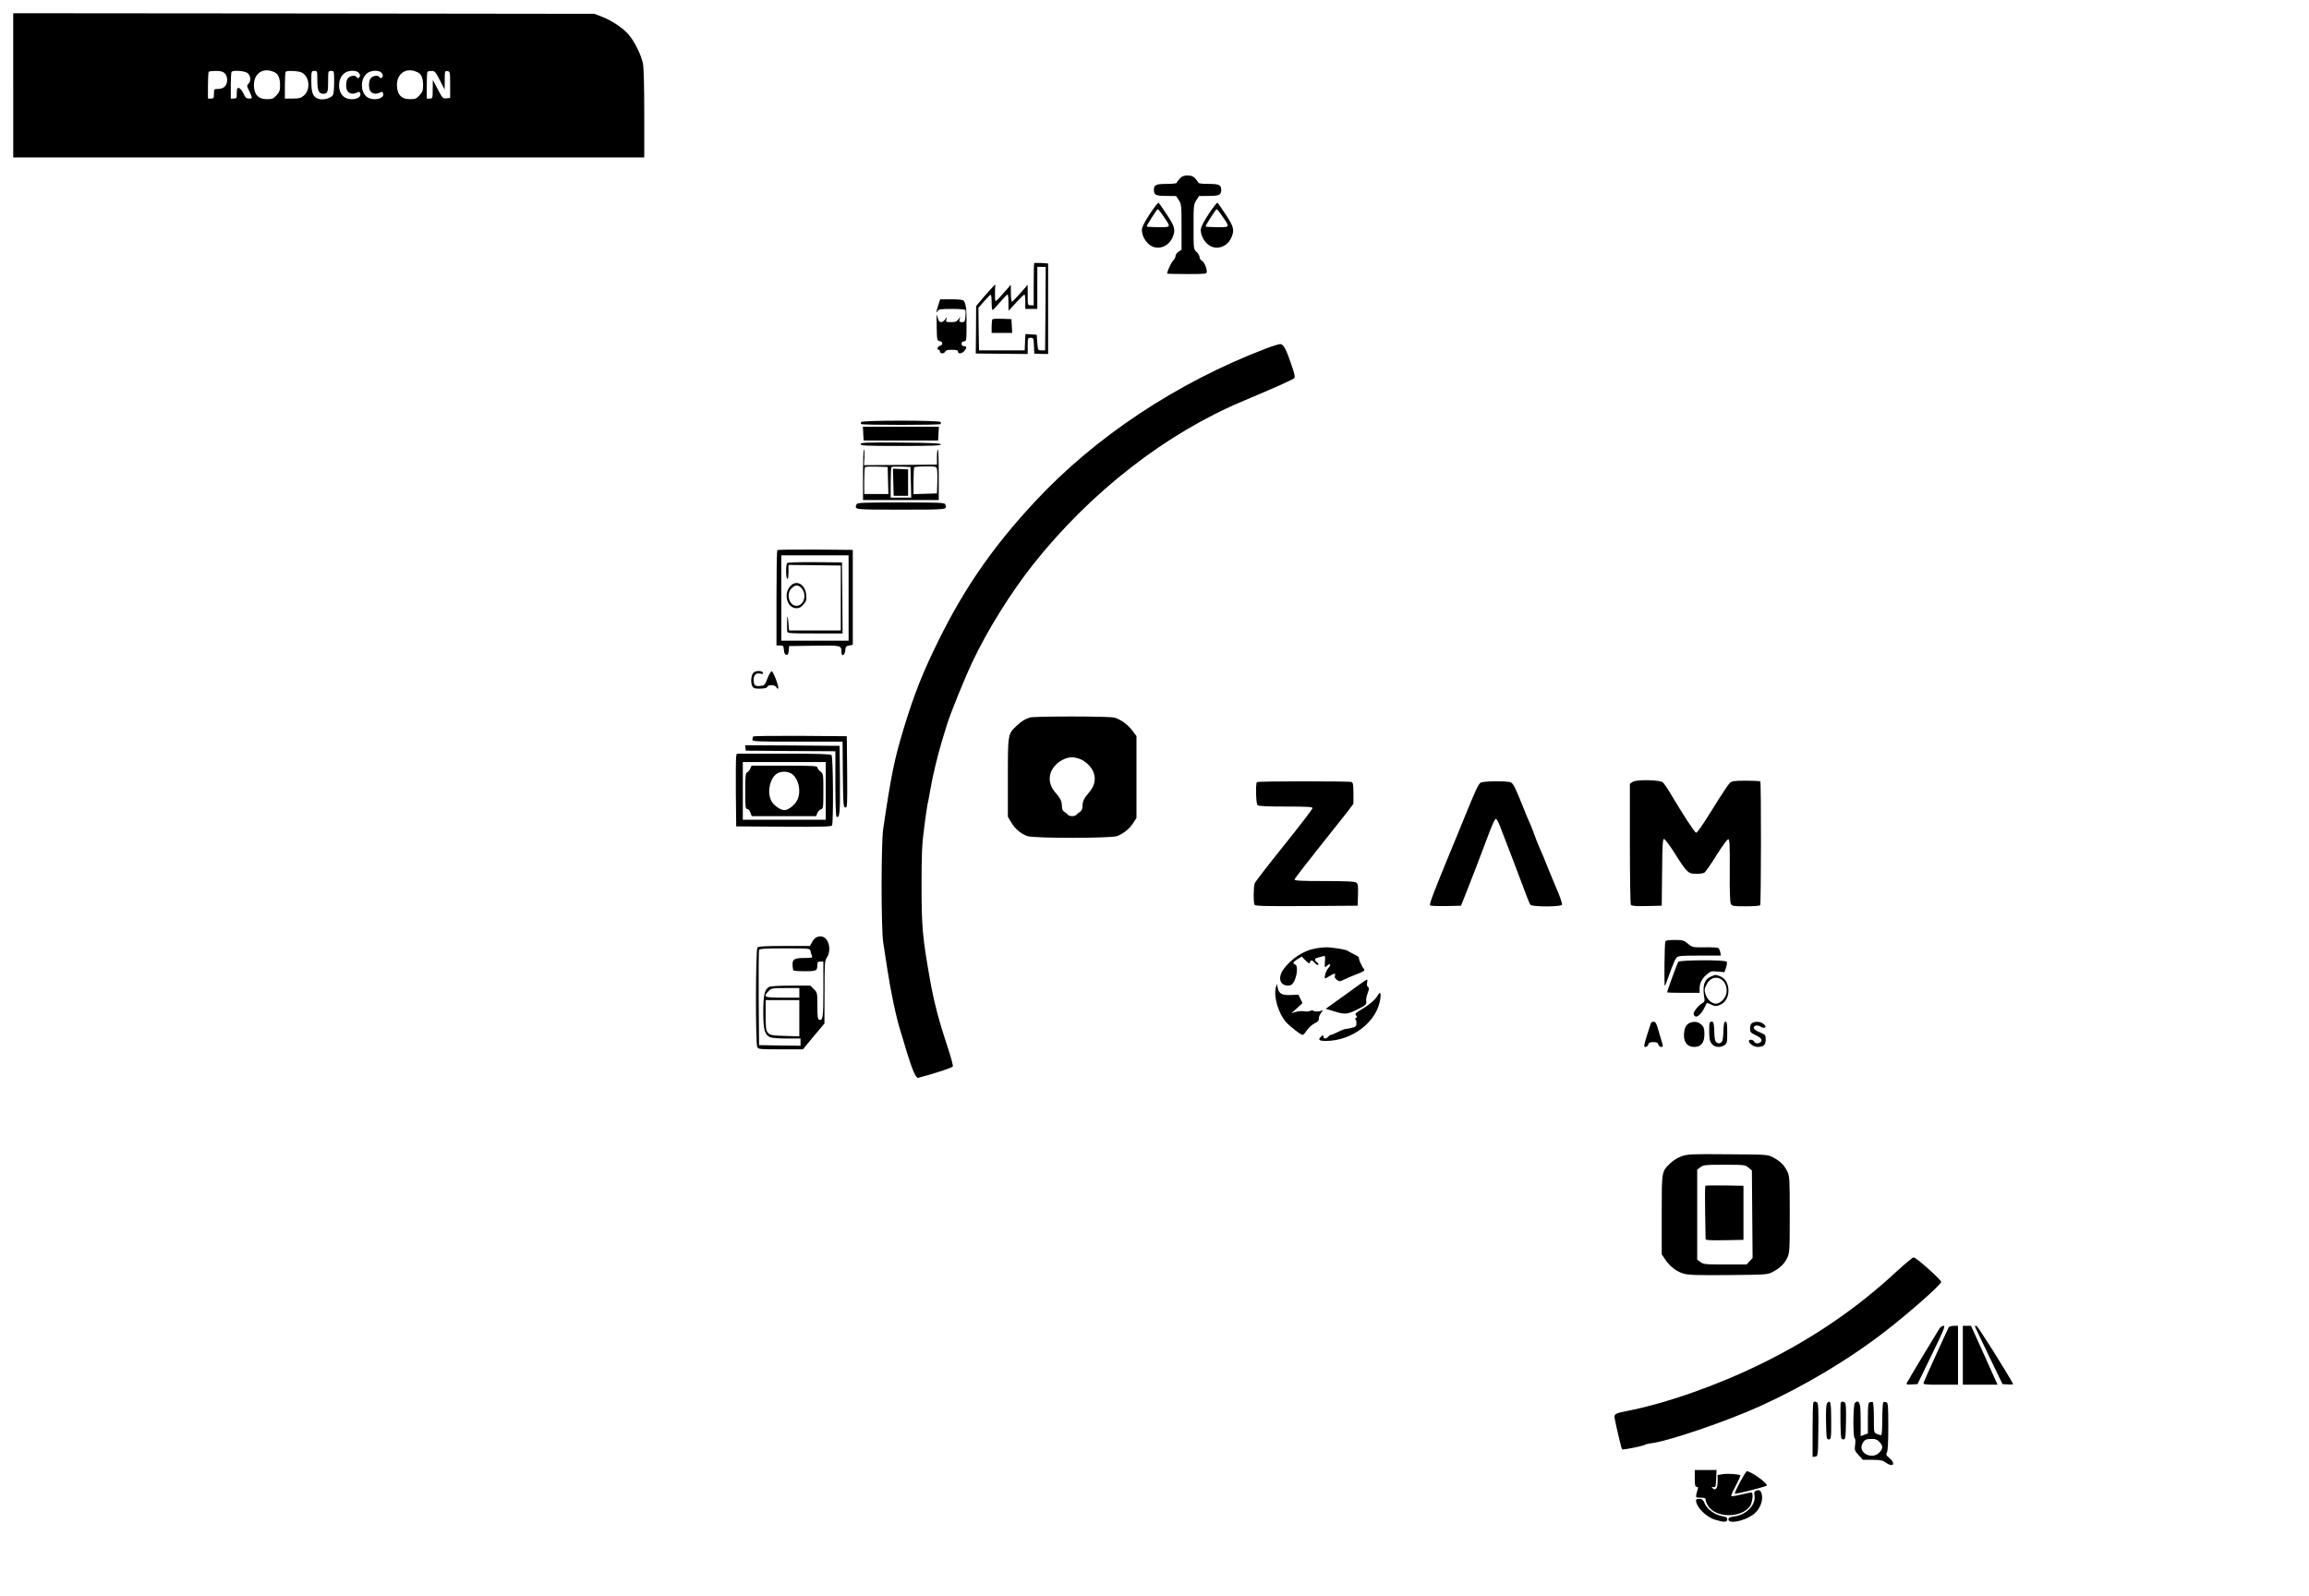 <?xml version="1.0" standalone="no"?>
<!DOCTYPE svg PUBLIC "-//W3C//DTD SVG 20010904//EN"
 "http://www.w3.org/TR/2001/REC-SVG-20010904/DTD/svg10.dtd">
<svg version="1.0" xmlns="http://www.w3.org/2000/svg"
 width="1921pt" height="1328pt" viewBox="0 0 1921 1328"
 preserveAspectRatio="xMidYMid meet">
<g transform="translate(0,1328) scale(0.1,-0.1)"
fill="#000000" stroke="none">
<path d="M110 12570 l0 -600 2625 0 2625 0 0 365 c0 225 -4 384 -11 417 -15
72 -70 183 -118 239 -51 58 -136 115 -221 149 l-65 25 -2417 3 -2418 2 0 -600z
m2176 108 c30 -14 44 -50 44 -108 0 -41 -5 -56 -29 -82 -26 -29 -35 -33 -80
-33 -68 0 -102 32 -108 102 -9 110 75 169 173 121z m1190 0 c30 -14 44 -50 44
-108 0 -41 -5 -56 -29 -82 -26 -29 -35 -33 -80 -33 -68 0 -102 32 -108 102 -9
110 75 169 173 121z m-1606 -8 c12 -12 20 -33 20 -55 0 -22 -8 -43 -20 -55
-12 -12 -33 -20 -55 -20 -34 0 -35 -1 -35 -40 0 -36 -2 -40 -25 -40 l-25 0 0
108 c0 60 3 112 7 115 3 4 30 7 60 7 40 0 58 -5 73 -20z m190 2 c26 -21 30
-66 7 -89 -14 -14 -14 -19 -1 -45 8 -15 19 -39 24 -53 9 -23 7 -25 -18 -25
-23 0 -31 8 -47 43 -11 23 -28 43 -37 45 -15 3 -18 -4 -18 -42 0 -42 -2 -46
-25 -46 l-25 0 0 108 c0 60 3 112 7 115 15 15 111 7 133 -11z m450 5 c65 -32
76 -144 18 -192 -25 -21 -40 -25 -94 -25 l-64 0 0 108 c0 60 3 112 7 115 11
12 107 7 133 -6z m130 -56 c0 -93 11 -121 49 -121 37 0 41 12 41 111 0 78 0
79 25 79 25 0 25 -1 25 -91 0 -50 -4 -99 -10 -109 -13 -24 -72 -43 -110 -35
-54 12 -70 46 -70 146 0 88 0 89 25 89 24 0 25 -2 25 -69z m344 54 c8 -9 13
-22 10 -30 -7 -17 -20 -19 -29 -5 -10 15 -46 12 -67 -7 -23 -21 -25 -95 -2
-117 18 -18 47 -20 75 -6 15 9 21 7 26 -5 18 -50 -94 -70 -141 -26 -47 44 -47
138 1 185 30 31 101 37 127 11z m190 0 c8 -9 13 -22 10 -30 -7 -17 -20 -19
-29 -5 -10 15 -46 12 -67 -7 -23 -21 -25 -95 -2 -117 18 -18 47 -20 75 -6 15
9 21 7 26 -5 18 -50 -94 -70 -141 -26 -47 44 -47 138 1 185 30 31 101 37 127
11z m485 -62 l40 -78 1 78 c0 75 1 78 23 75 21 -3 22 -7 22 -113 l0 -110 -31
-3 c-30 -3 -33 1 -72 75 l-41 78 -1 -77 c0 -76 -1 -78 -25 -78 l-25 0 0 108
c0 60 3 112 7 115 3 4 19 7 35 7 25 0 32 -9 67 -77z"/>
<path d="M9815 11794 c-14 -15 -25 -31 -25 -35 0 -5 -37 -9 -83 -9 -90 0 -107
-8 -107 -50 0 -42 17 -50 105 -50 l80 -1 23 -35 c21 -33 22 -46 22 -224 l0
-188 -25 -16 c-14 -9 -25 -25 -25 -36 0 -10 -9 -27 -20 -38 -15 -14 -50 -89
-50 -108 0 -2 74 -4 165 -4 154 0 165 1 165 19 0 33 -22 81 -41 92 -10 5 -19
19 -19 30 0 11 -11 30 -25 43 -25 23 -25 24 -25 209 0 175 1 188 23 221 l22
35 81 1 c87 0 104 8 104 50 0 42 -17 50 -107 50 -46 0 -83 4 -83 9 0 4 -11 20
-25 35 -18 20 -34 26 -65 26 -31 0 -47 -6 -65 -26z"/>
<path d="M9566 11500 c-44 -67 -66 -111 -66 -131 0 -44 23 -91 59 -122 65 -54
162 -25 197 60 25 59 18 88 -47 186 -34 51 -65 96 -69 100 -4 5 -37 -37 -74
-93z m114 -20 c64 -94 66 -90 -44 -90 -53 0 -96 3 -96 6 0 11 85 143 92 144 4
0 26 -27 48 -60z"/>
<path d="M10056 11500 c-44 -67 -66 -111 -66 -131 0 -44 23 -91 59 -122 65
-54 162 -25 197 60 25 59 18 88 -47 186 -34 51 -65 96 -69 100 -4 5 -37 -37
-74 -93z m114 -20 c64 -94 66 -90 -44 -90 -53 0 -96 3 -96 6 0 11 85 143 92
144 4 0 26 -27 48 -60z"/>
<path d="M8604 11091 c-2 -2 -4 -82 -4 -178 l0 -173 -25 0 c-25 0 -25 1 -25
86 l0 85 -61 -70 c-34 -39 -66 -71 -70 -71 -5 0 -9 32 -9 71 l0 70 -62 -70
c-33 -39 -63 -69 -66 -66 -3 3 -5 35 -4 73 l2 67 -46 -50 c-25 -27 -61 -68
-79 -91 l-34 -40 -1 -197 -2 -198 216 -2 216 -2 0 68 c0 64 1 67 25 67 23 0
24 -3 27 -66 l3 -66 58 -2 57 -1 0 377 0 376 -56 4 c-31 1 -58 1 -60 -1z m94
-378 l-3 -348 -30 0 c-30 0 -30 1 -35 65 l-5 65 -47 3 -47 3 -3 -68 -3 -68
-190 0 -190 0 -3 177 -2 177 46 53 c26 29 51 55 56 56 4 2 8 -26 8 -62 0 -36
3 -66 8 -65 4 0 32 29 62 65 30 35 58 64 63 64 4 0 7 -30 7 -67 l1 -68 63 68
c34 37 65 67 69 67 4 0 7 -27 7 -60 l0 -60 50 0 50 0 0 175 0 175 35 0 35 0
-2 -347z"/>
<path d="M8257 10624 c-4 -4 -7 -31 -7 -61 l0 -53 85 0 86 0 -3 58 -3 57 -75
3 c-42 1 -79 0 -83 -4z"/>
<path d="M7806 10741 c-18 -56 -20 -74 -5 -48 9 14 26 17 119 17 64 0 110 -4
112 -10 2 -6 2 -31 0 -55 -4 -40 -7 -45 -29 -45 -21 0 -24 4 -20 23 l6 22 -16
-22 c-12 -18 -25 -23 -60 -23 -42 0 -45 2 -40 23 l6 22 -16 -22 c-22 -32 -51
-30 -59 5 -12 53 -13 46 -11 -68 2 -111 3 -115 25 -118 27 -4 29 -32 2 -39
-20 -5 -29 -33 -10 -33 6 0 10 -7 10 -15 0 -8 9 -15 19 -15 10 0 21 7 25 15 4
11 20 15 56 15 38 0 50 -4 50 -15 0 -22 33 -18 53 5 22 27 22 40 -3 40 -13 0
-20 7 -20 20 0 13 7 20 20 20 18 0 20 7 21 83 2 178 -2 228 -24 255 -6 8 -40
12 -102 12 l-93 0 -16 -49z"/>
<path d="M10531 10380 c-740 -283 -1423 -736 -1925 -1278 -344 -370 -581 -712
-796 -1147 -134 -272 -203 -445 -291 -734 -79 -260 -104 -385 -171 -836 -18
-124 -18 -826 0 -945 7 -47 22 -143 33 -215 32 -209 74 -405 113 -531 13 -43
37 -119 51 -169 46 -150 76 -217 94 -212 144 38 284 84 288 95 3 7 -13 68 -35
135 -79 237 -120 392 -154 582 -64 360 -71 445 -71 795 0 256 3 333 22 475 12
94 24 177 26 185 3 8 14 67 25 130 20 118 62 292 99 413 12 37 29 95 40 130
26 87 149 390 212 522 127 268 318 574 508 814 478 601 1102 1086 1746 1356
255 107 409 176 422 188 9 9 4 35 -21 107 -43 129 -67 174 -91 177 -11 2 -67
-15 -124 -37z"/>
<path d="M7165 9769 c-4 -6 -4 -13 0 -17 9 -9 651 -9 660 0 4 4 4 11 0 17 -9
15 -651 15 -660 0z"/>
<path d="M7182 9673 l3 -58 310 0 310 0 3 58 3 57 -316 0 -316 0 3 -57z"/>
<path d="M7160 9585 c0 -13 43 -15 336 -15 264 0 335 3 332 13 -4 9 -82 13
-336 15 -291 2 -332 0 -332 -13z"/>
<path d="M7180 9330 l0 -210 315 0 315 0 0 210 c0 116 -3 210 -7 210 -5 0 -8
-28 -8 -62 l0 -63 -303 -3 -304 -2 4 65 c1 36 0 65 -4 65 -5 0 -8 -94 -8 -210z
m208 -47 l3 -113 -101 0 -100 0 0 108 c0 60 3 112 7 116 4 4 48 5 98 4 l90 -3
3 -112z m190 -15 l3 -128 -86 0 -85 0 0 123 c0 68 3 127 7 131 4 4 41 5 83 4
l75 -3 3 -127z m217 110 c3 -13 5 -63 3 -113 l-3 -90 -97 -3 -98 -3 0 109 c0
60 3 112 7 115 3 4 46 7 94 7 84 0 89 -1 94 -22z"/>
<path d="M7432 9268 l3 -113 60 0 60 0 0 110 0 110 -63 3 -63 3 3 -113z"/>
<path d="M7126 9084 c-17 -45 -28 -44 369 -44 397 0 386 -1 369 44 -5 14 -47
16 -369 16 -322 0 -364 -2 -369 -16z"/>
<path d="M6467 8703 c-4 -3 -7 -183 -7 -400 l0 -393 29 0 c27 0 30 -3 33 -37
2 -26 8 -39 20 -41 13 -2 17 5 20 35 l3 38 209 3 c226 3 226 3 226 -50 0 -44
28 -35 32 9 3 33 7 39 33 43 l30 5 0 395 0 395 -311 3 c-171 1 -313 -1 -317
-5z m593 -398 l0 -355 -280 0 -280 0 0 355 0 355 280 0 280 0 0 -355z"/>
<path d="M6549 8596 c-12 -13 -12 -123 1 -131 6 -4 10 17 10 55 l0 60 218 -2
217 -3 0 -270 0 -270 -215 0 -215 0 -6 65 c-8 92 -14 50 -10 -72 1 -17 19 -18
231 -18 l230 0 -2 295 -3 296 -223 2 c-131 1 -227 -2 -233 -7z"/>
<path d="M6576 8405 c-61 -65 -28 -185 50 -185 24 0 39 8 59 32 24 28 27 39
22 82 -8 85 -81 125 -131 71z m91 -17 c49 -53 22 -148 -41 -148 -60 0 -88 99
-41 145 30 31 55 32 82 3z"/>
<path d="M6267 7682 c-19 -21 -23 -83 -7 -113 9 -15 21 -19 65 -18 35 1 56 6
59 15 8 20 63 18 75 -3 5 -10 12 -15 15 -12 10 10 -40 144 -54 144 -7 0 -23
-27 -35 -59 -21 -56 -24 -59 -60 -63 -44 -4 -55 6 -55 53 0 39 21 58 56 50 19
-5 25 -3 22 6 -7 21 -62 21 -81 0z"/>
<path d="M8569 7311 c-43 -14 -72 -32 -112 -70 -72 -68 -72 -67 -72 -431 l0
-325 28 -47 c31 -53 79 -94 134 -114 54 -19 692 -19 746 0 52 19 103 60 135
109 l27 42 0 340 0 341 -33 44 c-37 51 -98 95 -151 110 -42 12 -663 12 -702 1z
m427 -350 c22 -10 54 -35 71 -56 57 -68 54 -148 -6 -217 -44 -51 -54 -72 -55
-117 -1 -23 -8 -37 -21 -45 -11 -6 -24 -17 -28 -23 -4 -7 -21 -13 -37 -13 -16
0 -33 6 -37 13 -4 6 -17 17 -28 23 -14 8 -20 22 -20 45 -1 44 -11 65 -55 116
-60 68 -62 152 -7 218 36 44 97 75 147 75 19 0 53 -9 76 -19z"/>
<path d="M6267 7153 c-4 -3 -7 -15 -7 -25 0 -17 18 -18 375 -18 l375 0 2 -272
c3 -251 4 -273 21 -276 16 -3 17 14 15 295 l-3 298 -386 3 c-212 1 -388 -1
-392 -5z"/>
<path d="M6202 7058 l3 -23 373 -3 372 -2 0 -270 c0 -148 4 -271 9 -274 27
-17 31 28 29 305 l-3 284 -393 3 -393 2 3 -22z"/>
<path d="M6125 6988 c-3 -13 -4 -149 -3 -303 l3 -280 394 -3 c309 -2 396 1
403 10 13 22 10 572 -4 586 -9 9 -112 12 -400 12 l-388 0 -5 -22z m745 -288
l0 -240 -345 0 -345 0 0 240 0 240 345 0 345 0 0 -240z"/>
<path d="M6242 6885 c-7 -14 -19 -28 -27 -31 -12 -5 -15 -32 -15 -155 0 -129
2 -149 16 -149 9 0 21 -13 27 -30 l11 -30 268 0 268 0 10 26 c6 14 19 28 30
31 19 5 20 14 20 150 0 143 0 145 -25 165 -14 11 -25 26 -25 34 0 12 -43 14
-273 14 l-274 0 -11 -25z m344 -42 c59 -39 83 -153 45 -223 -21 -40 -74 -80
-105 -80 -32 0 -84 36 -106 72 -39 65 -20 183 38 228 31 25 93 26 128 3z"/>
<path d="M13583 6775 l-23 -16 0 -497 c0 -273 4 -503 8 -510 7 -9 40 -12 133
-10 l124 3 3 278 c2 228 5 277 16 277 8 0 49 -55 91 -122 98 -156 111 -168
176 -168 28 0 58 4 67 9 10 5 56 70 102 145 51 81 91 135 99 134 11 -3 13 -48
12 -260 -2 -170 2 -264 9 -278 10 -18 20 -20 125 -20 62 0 116 4 119 9 8 13 9
1022 1 1030 -4 3 -58 6 -120 6 -97 0 -116 -3 -134 -19 -12 -11 -76 -108 -144
-218 -76 -124 -127 -197 -136 -196 -13 3 -104 143 -221 339 -21 36 -47 72 -56
80 -27 22 -222 25 -251 4z"/>
<path d="M10457 6773 c-12 -12 -8 -178 5 -191 9 -9 75 -12 235 -12 179 0 223
-3 223 -13 0 -8 -106 -146 -236 -308 -130 -162 -240 -304 -245 -317 -11 -29
-12 -163 -1 -180 7 -10 100 -12 433 -10 l424 3 3 90 c2 76 0 92 -14 102 -13
10 -81 13 -266 13 -192 0 -248 3 -248 13 0 6 89 122 197 257 108 135 218 274
245 309 l48 64 0 87 c0 71 -3 89 -16 94 -21 8 -779 8 -787 -1z"/>
<path d="M12317 6768 c-19 -15 -43 -67 -133 -288 -34 -85 -88 -216 -119 -290
-135 -328 -176 -433 -167 -442 5 -5 64 -7 133 -6 l124 3 38 95 c42 105 124
318 195 508 25 67 50 121 56 119 10 -3 16 -14 34 -57 18 -45 204 -530 227
-595 10 -27 23 -56 28 -62 14 -19 256 -18 263 0 2 7 -12 51 -31 98 -20 46 -59
140 -87 209 -27 69 -60 148 -73 175 -12 28 -30 72 -39 99 -9 27 -25 67 -35 90
-11 22 -38 88 -61 146 -64 159 -79 189 -99 200 -29 15 -233 13 -254 -2z"/>
<path d="M6787 5479 c-9 -5 -24 -23 -32 -39 l-16 -30 -212 0 c-152 0 -216 -3
-225 -12 -16 -16 -17 -799 -2 -829 10 -18 23 -19 195 -19 l185 0 89 108 90
107 1 260 c0 242 1 262 20 290 24 35 26 95 5 134 -20 40 -60 52 -98 30z m-44
-111 c2 -13 8 -31 12 -40 6 -16 0 -18 -69 -18 -90 0 -102 -14 -87 -102 0 -5
43 -8 95 -8 101 0 106 3 106 56 0 19 5 24 25 24 l25 0 0 -233 c0 -235 -4 -263
-36 -250 -11 4 -14 31 -14 115 0 108 0 110 -29 139 l-29 29 -162 0 c-96 0
-169 -4 -182 -11 -37 -20 -48 -69 -48 -210 0 -145 12 -187 56 -208 14 -6 75
-11 139 -11 l115 0 0 -30 0 -30 -172 2 -173 3 -3 390 c-1 214 0 396 3 402 3
10 55 13 214 13 208 0 209 0 214 -22z m-93 -348 l0 -40 -140 0 c-154 0 -165 5
-115 55 23 24 30 25 140 25 l115 0 0 -40z m0 -211 l0 -151 -121 4 c-160 4
-159 3 -159 174 l0 124 140 0 140 0 0 -151z"/>
<path d="M13855 5448 c-7 -21 -11 -378 -4 -370 4 4 23 54 43 112 21 58 44 113
53 122 14 16 37 18 193 18 l177 0 -5 28 c-3 15 -10 30 -16 35 -6 4 -57 7 -113
6 -100 -1 -103 -1 -140 30 -34 28 -44 31 -111 31 -49 0 -74 -4 -77 -12z"/>
<path d="M10942 5389 c-100 -19 -200 -85 -264 -173 -33 -45 -37 -95 -10 -119
19 -18 59 -22 77 -9 40 29 62 156 30 168 -23 9 -18 20 20 44 l35 22 32 -33
c27 -26 34 -29 36 -16 5 23 20 21 42 -5 10 -13 22 -19 27 -15 4 5 0 14 -10 21
-25 19 -21 33 11 40 15 4 34 9 43 12 14 4 16 -3 12 -47 -3 -52 -3 -52 17 -34
29 26 38 10 10 -20 -19 -20 -37 -85 -24 -85 2 0 18 9 36 20 40 24 52 25 44 3
-5 -11 1 -23 16 -34 21 -16 24 -16 58 0 19 10 68 31 107 46 57 22 71 31 62 41
-20 24 -48 87 -43 95 3 5 -17 19 -43 31 -26 13 -50 26 -53 29 -9 9 -135 29
-181 28 -24 -1 -63 -5 -87 -10z"/>
<path d="M13963 5278 c-9 -11 -93 -242 -93 -254 0 -2 61 -4 135 -4 l135 0 0
35 c0 46 20 85 62 120 29 25 38 27 89 22 l56 -5 13 38 c7 21 9 43 6 49 -11 17
-390 15 -403 -1z"/>
<path d="M14233 5155 c-56 -24 -72 -80 -52 -189 3 -13 -4 -24 -17 -31 -29 -14
-74 -69 -74 -89 0 -9 7 -19 17 -23 19 -7 56 33 79 85 14 32 15 32 44 17 37
-19 53 -19 90 0 83 43 79 195 -5 231 -41 17 -42 17 -82 -1z m99 -32 c29 -26
41 -78 28 -118 -13 -40 -53 -75 -85 -75 -34 0 -73 36 -86 80 -10 32 -9 44 7
76 30 62 90 78 136 37z"/>
<path d="M11310 5089 c-30 -22 -106 -77 -168 -121 l-113 -81 78 -23 c86 -26
103 -24 198 24 57 28 67 39 61 65 -3 10 3 39 12 63 14 38 14 46 3 53 -9 6 -11
18 -7 35 3 14 3 26 -1 26 -5 0 -33 -19 -63 -41z"/>
<path d="M10615 5067 c-21 -77 20 -216 84 -290 35 -39 122 -107 139 -107 5 0
21 17 35 39 14 21 43 47 64 57 27 14 37 24 35 38 -2 10 6 32 18 48 19 26 19
28 3 20 -19 -10 -52 -10 -69 0 -5 4 -16 3 -24 -2 -8 -5 -32 -7 -52 -3 -20 3
-52 0 -70 -6 l-33 -10 46 42 45 42 -17 35 -17 35 -63 -3 c-74 -3 -98 10 -109
60 l-7 33 -8 -28z"/>
<path d="M11460 4995 c-16 -31 -77 -81 -143 -119 -40 -24 -46 -31 -35 -43 9
-12 9 -16 -3 -24 -8 -5 -9 -9 -4 -9 6 0 10 -14 10 -30 1 -26 -4 -32 -35 -40
-19 -5 -43 -10 -52 -10 -9 0 -39 -11 -66 -25 -28 -14 -54 -25 -60 -25 -5 0
-15 -7 -22 -15 -17 -20 -40 -19 -40 2 0 14 -2 14 -20 -2 -28 -25 -16 -35 41
-35 220 0 429 162 453 353 6 52 -3 61 -24 22z"/>
<path d="M13735 4768 c-3 -7 -18 -55 -34 -105 -26 -85 -27 -93 -11 -93 10 0
20 9 23 20 4 15 14 20 42 20 28 0 38 -5 42 -20 3 -11 14 -20 24 -20 17 0 17 3
3 48 -8 26 -22 73 -31 105 -12 43 -21 57 -35 57 -10 0 -21 -6 -23 -12z"/>
<path d="M14054 4768 c-29 -14 -44 -49 -44 -104 0 -58 32 -94 85 -94 57 0 85
35 85 105 0 46 -4 60 -25 80 -26 26 -64 31 -101 13z"/>
<path d="M14220 4701 c0 -64 4 -83 21 -105 24 -30 72 -35 107 -10 20 14 22 23
22 105 0 71 -3 89 -15 89 -11 0 -15 -18 -17 -81 -2 -65 -7 -84 -20 -93 -13 -8
-23 -8 -35 0 -14 9 -19 28 -21 93 -3 73 -5 81 -22 81 -18 0 -20 -7 -20 -79z"/>
<path d="M14578 4769 c-12 -6 -18 -22 -18 -45 0 -31 4 -36 48 -57 33 -15 47
-28 47 -42 0 -26 -52 -35 -61 -11 -7 17 -44 22 -44 6 0 -21 41 -50 71 -50 51
0 69 16 69 61 0 39 -2 41 -50 61 -50 21 -64 43 -34 55 9 3 25 1 35 -5 43 -27
67 -6 27 22 -26 18 -65 20 -90 5z"/>
<path d="M13992 3661 c-31 -10 -71 -35 -94 -57 -75 -73 -73 -60 -73 -429 l0
-330 27 -41 c38 -58 94 -102 155 -120 43 -12 109 -14 375 -12 311 3 325 4 364
25 64 34 100 69 123 118 20 43 21 60 21 360 0 296 -1 318 -20 359 -25 52 -60
86 -120 118 -44 23 -51 23 -375 25 -300 3 -335 1 -383 -16z m555 -95 l28 -24
3 -364 3 -364 -25 -27 -25 -27 -179 0 c-166 0 -181 2 -206 21 l-26 20 0 374 0
374 26 20 c25 19 40 21 200 21 168 0 174 -1 201 -24z"/>
<path d="M14188 3415 c-3 -4 -4 -102 -2 -218 2 -117 4 -218 4 -225 0 -10 35
-12 158 -10 l157 3 0 225 0 225 -156 3 c-85 1 -158 0 -161 -3z"/>
<path d="M15780 2703 c-331 -308 -701 -560 -1125 -768 -366 -180 -794 -331
-1125 -395 -93 -18 -104 -25 -96 -63 11 -61 56 -251 61 -255 6 -6 177 28 190
38 6 4 33 11 60 14 146 20 624 183 895 306 377 171 751 395 1060 636 195 152
450 378 450 399 0 18 -209 205 -229 204 -9 0 -72 -53 -141 -116z"/>
<path d="M16136 2228 c-45 -72 -269 -444 -273 -455 -4 -11 5 -14 42 -11 l48 3
118 243 c99 203 115 242 99 242 -11 0 -26 -10 -34 -22z"/>
<path d="M16213 2238 c-10 -18 -202 -439 -209 -460 -5 -17 6 -18 140 -18 l146
0 0 245 0 245 -34 0 c-19 0 -38 -6 -43 -12z"/>
<path d="M16330 2005 l0 -245 145 0 144 0 -33 73 c-18 39 -68 150 -110 245
l-78 172 -34 0 -34 0 0 -245z"/>
<path d="M16430 2246 c0 -2 52 -111 115 -242 l115 -239 46 -3 c25 -2 44 0 42
5 -61 111 -295 483 -305 483 -7 0 -13 -2 -13 -4z"/>
<path d="M15087 1613 c-4 -3 -7 -107 -7 -230 l0 -224 23 3 c22 3 22 3 25 222
2 169 -1 221 -10 228 -16 10 -23 10 -31 1z"/>
<path d="M15201 1606 c-8 -9 -11 -58 -9 -157 3 -136 4 -144 23 -144 19 0 20 7
20 154 0 154 -6 181 -34 147z"/>
<path d="M15314 1607 c-2 -7 -3 -78 -2 -157 3 -137 4 -145 23 -145 19 0 20 8
23 149 2 113 -1 151 -10 158 -18 11 -28 10 -34 -5z"/>
<path d="M15432 1608 c-15 -15 -17 -284 -2 -293 6 -4 8 -26 4 -55 -6 -45 -4
-50 29 -86 l36 -39 79 0 c68 0 85 -4 111 -23 60 -44 87 -10 30 38 -28 23 -30
29 -20 47 7 14 11 90 11 216 0 169 -2 196 -16 201 -9 3 -20 4 -25 0 -5 -3 -9
-66 -9 -140 0 -76 -4 -134 -9 -134 -5 0 -21 4 -35 10 -26 10 -26 10 -26 134 0
69 -4 127 -9 130 -5 4 -16 3 -25 0 -13 -5 -16 -26 -16 -133 l0 -127 -30 -11
-30 -11 0 132 c0 123 -6 156 -30 156 -3 0 -11 -5 -18 -12z m203 -323 c14 -13
25 -33 25 -45 0 -11 -11 -32 -25 -45 -62 -63 -179 -1 -141 74 18 34 28 39 79
40 28 1 45 -6 62 -24z"/>
<path d="M14100 980 c0 -58 3 -70 16 -70 11 0 14 -5 9 -17 -3 -10 -9 -30 -12
-45 -5 -27 -4 -28 36 -28 32 0 41 -4 41 -17 0 -10 9 -32 20 -50 62 -103 277
-105 349 -4 19 27 29 99 16 113 -3 3 -42 -4 -86 -15 -44 -11 -82 -17 -85 -14
-4 3 13 42 37 86 23 44 40 83 38 86 -11 11 -99 17 -143 11 l-46 -7 0 -55 c0
-57 -18 -80 -43 -54 -9 9 -8 11 8 8 18 -3 20 3 23 70 l3 72 -91 0 -90 0 0 -70z"/>
<path d="M14476 949 c-26 -49 -46 -92 -43 -95 6 -7 267 59 267 68 0 23 -134
118 -167 118 -5 0 -30 -41 -57 -91z"/>
<path d="M14613 880 c-18 -8 -21 -14 -16 -43 12 -77 -68 -160 -169 -173 -38
-5 -48 -10 -48 -25 0 -39 124 -16 201 37 46 31 79 91 79 141 0 51 -17 74 -47
63z"/>
<path d="M14110 800 c0 -57 83 -141 161 -164 73 -22 99 -21 99 4 0 15 -9 21
-40 26 -61 10 -125 55 -146 103 -15 34 -23 41 -46 41 -15 0 -28 -5 -28 -10z"/>
</g>
</svg>
